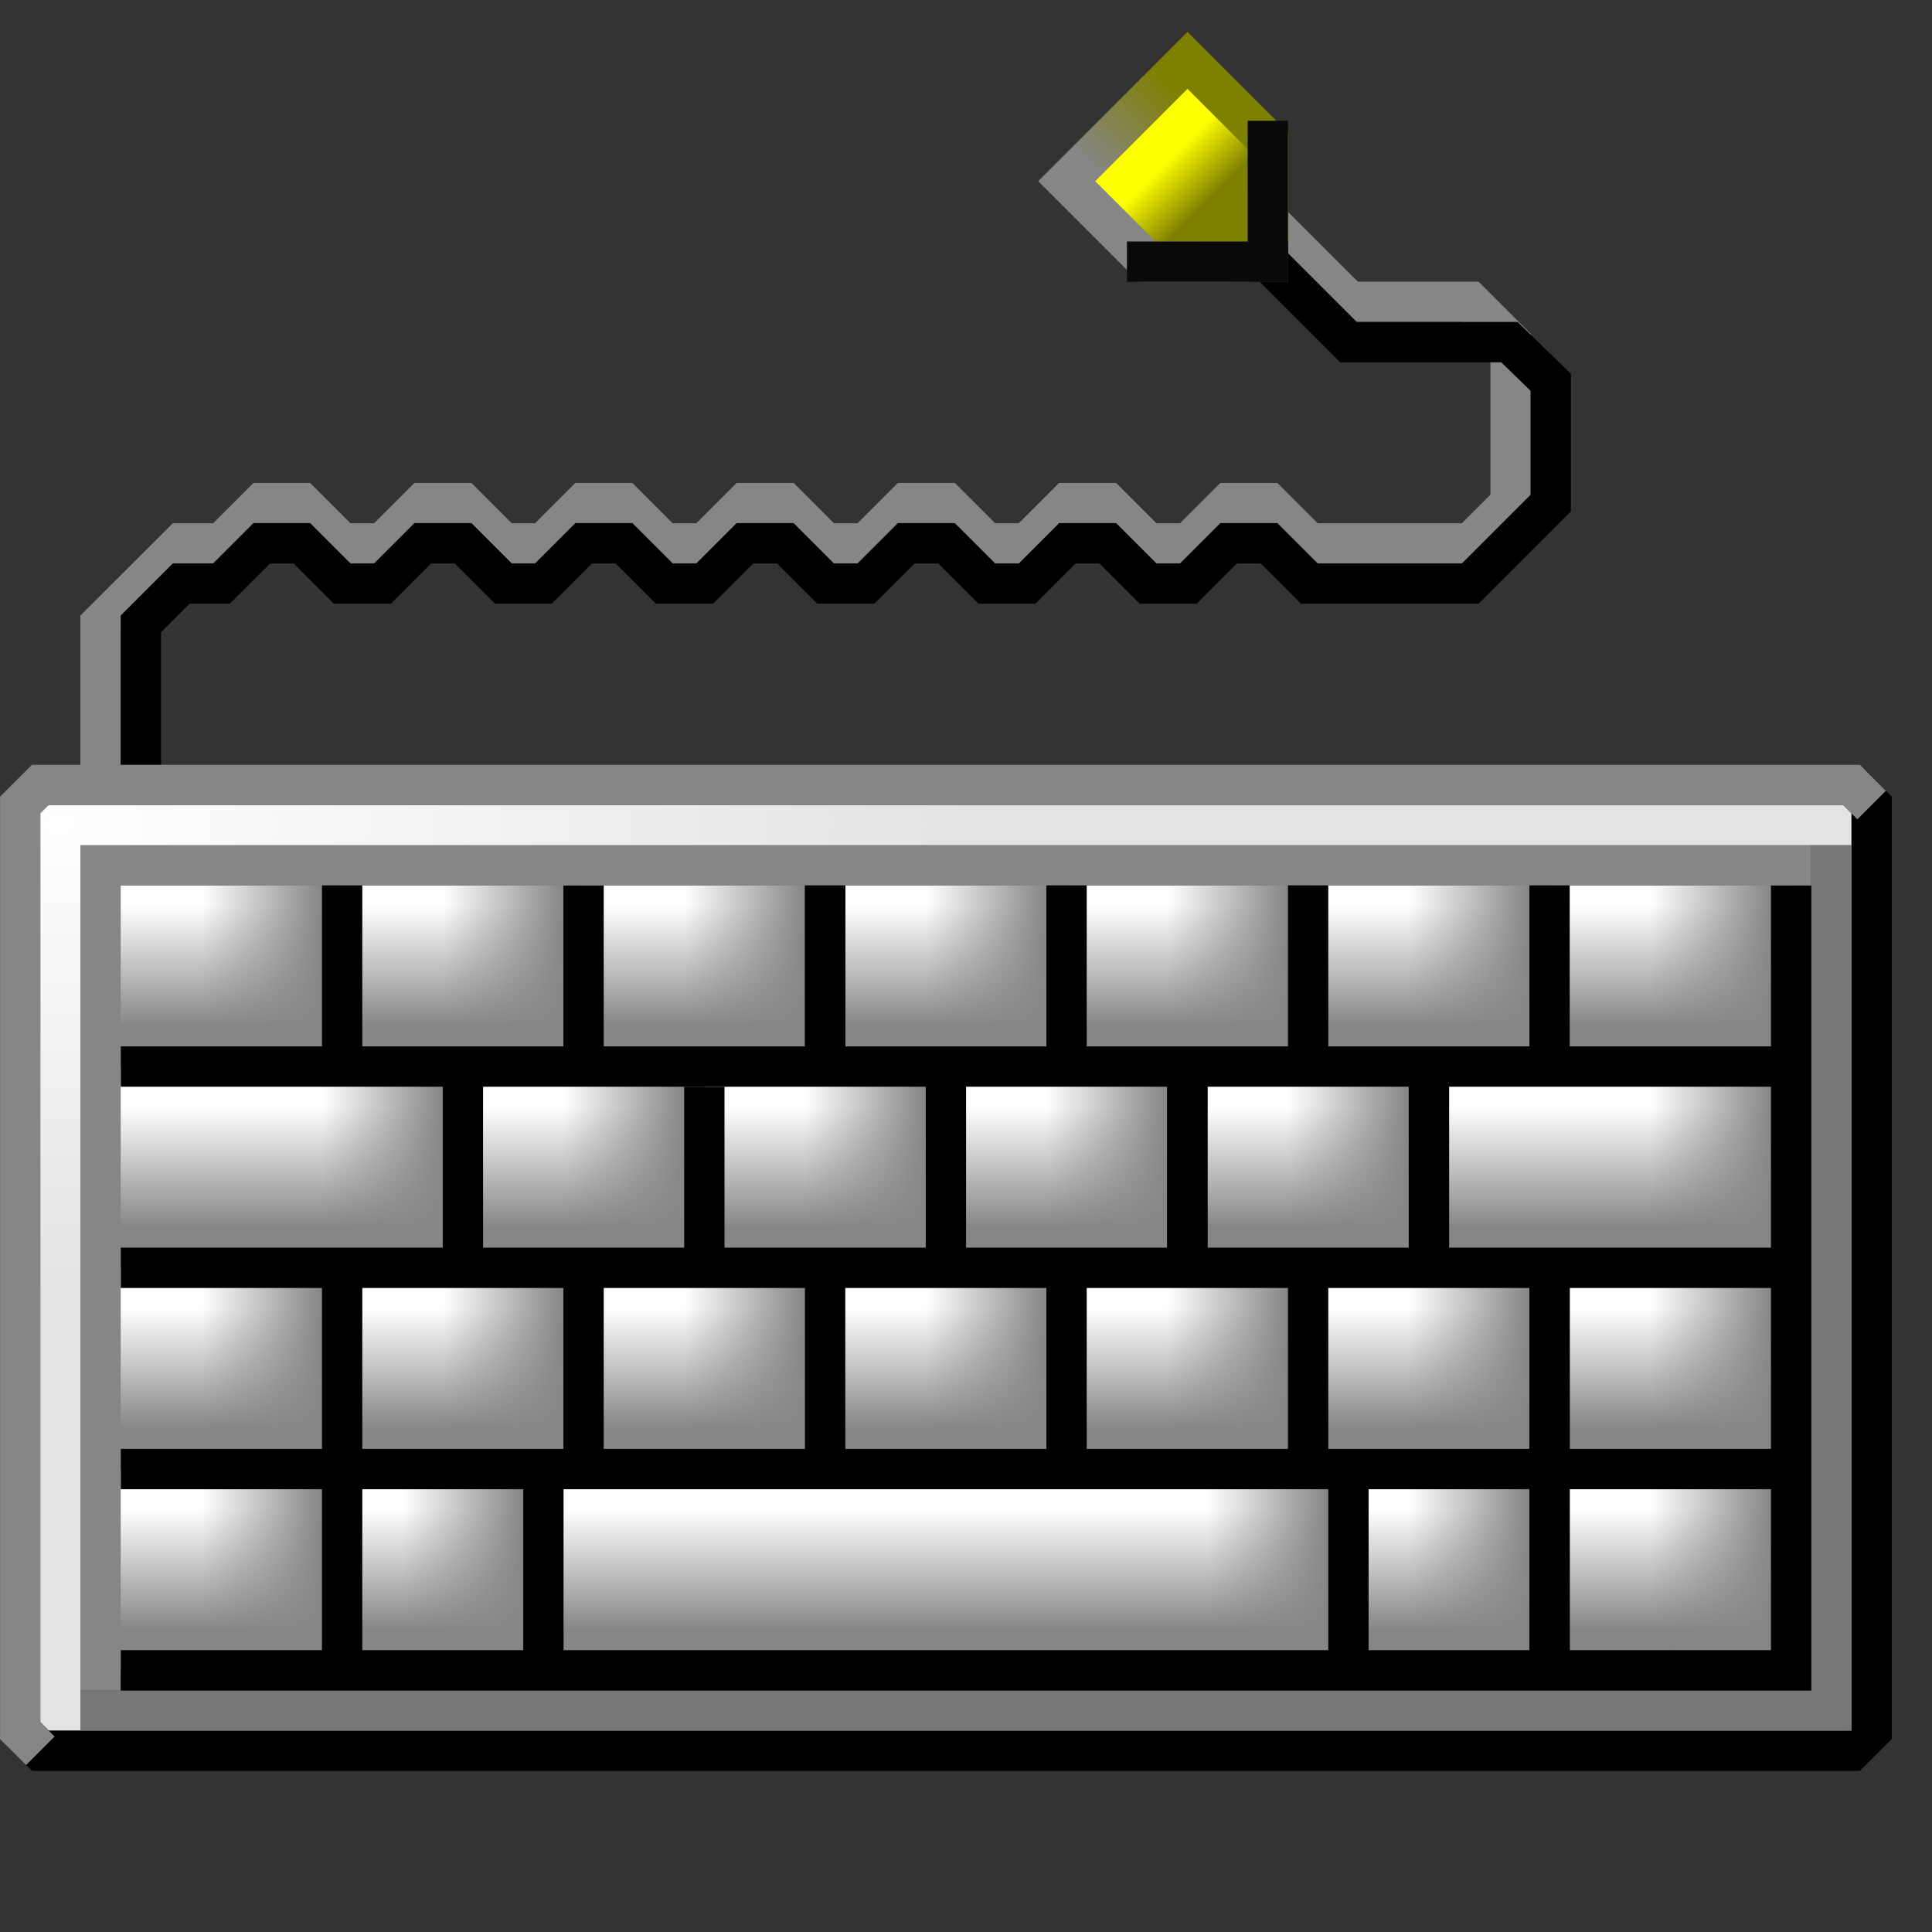 <?xml version="1.0" encoding="UTF-8" standalone="no"?>
<!-- Created with Inkscape (http://www.inkscape.org/) -->

<svg
   xmlns:dc="http://purl.org/dc/elements/1.1/"
   xmlns:cc="http://creativecommons.org/ns#"
   xmlns:rdf="http://www.w3.org/1999/02/22-rdf-syntax-ns#"
   xmlns:svg="http://www.w3.org/2000/svg"
   xmlns="http://www.w3.org/2000/svg"
   xmlns:xlink="http://www.w3.org/1999/xlink"
   xmlns:sodipodi="http://sodipodi.sourceforge.net/DTD/sodipodi-0.dtd"
   xmlns:inkscape="http://www.inkscape.org/namespaces/inkscape"
   width="48"
   height="48"
   viewBox="0 0 12.7 12.7"
   version="1.1"
   id="svg8"
   inkscape:version="0.92.3 (2405546, 2018-03-11)"
   sodipodi:docname="keyboard.svg">
  <rect x="0" y="0" width="12.7" height="12.7" fill="#333333" stroke="none"/>
  <defs
     id="defs2">
    <linearGradient
       inkscape:collect="always"
       id="linearGradient1003">
      <stop
         style="stop-color:#ffff00;stop-opacity:1"
         offset="0"
         id="stop999" />
      <stop
         style="stop-color:#808000;stop-opacity:1"
         offset="1"
         id="stop1001" />
    </linearGradient>
    <linearGradient
       inkscape:collect="always"
       id="linearGradient995">
      <stop
         style="stop-color:#868686;stop-opacity:1"
         offset="0"
         id="stop991" />
      <stop
         style="stop-color:#808000;stop-opacity:1"
         offset="1"
         id="stop993" />
    </linearGradient>
    <linearGradient
       id="linearGradient1016"
       inkscape:collect="always">
      <stop
         id="stop1012"
         offset="0"
         style="stop-color:#868686;stop-opacity:0" />
      <stop
         id="stop1014"
         offset="1"
         style="stop-color:#868686;stop-opacity:1" />
    </linearGradient>
    <linearGradient
       inkscape:collect="always"
       id="linearGradient994">
      <stop
         style="stop-color:#ffffff;stop-opacity:1"
         offset="0"
         id="stop990" />
      <stop
         style="stop-color:#868686;stop-opacity:1"
         offset="1"
         id="stop992" />
    </linearGradient>
    <linearGradient
       inkscape:collect="always"
       id="linearGradient922">
      <stop
         style="stop-color:#ffffff;stop-opacity:1"
         offset="0"
         id="stop918" />
      <stop
         style="stop-color:#e3e3e3;stop-opacity:1"
         offset="1"
         id="stop920" />
    </linearGradient>
    <radialGradient
       inkscape:collect="always"
       xlink:href="#linearGradient922"
       id="radialGradient924"
       cx="0.397"
       cy="287.194"
       fx="0.397"
       fy="287.194"
       r="6.019"
       gradientTransform="matrix(1,0,0,0.516,0,141.526)"
       gradientUnits="userSpaceOnUse" />
    <linearGradient
       inkscape:collect="always"
       xlink:href="#linearGradient994"
       id="linearGradient1000"
       x1="3.043"
       y1="290.253"
       x2="3.043"
       y2="291.047"
       gradientUnits="userSpaceOnUse" />
    <linearGradient
       inkscape:collect="always"
       xlink:href="#linearGradient1016"
       id="linearGradient1010"
       x1="2.91"
       y1="290.65"
       x2="3.704"
       y2="290.65"
       gradientUnits="userSpaceOnUse" />
    <linearGradient
       inkscape:collect="always"
       xlink:href="#linearGradient994"
       id="linearGradient1059"
       gradientUnits="userSpaceOnUse"
       x1="3.043"
       y1="290.253"
       x2="3.043"
       y2="291.047" />
    <linearGradient
       inkscape:collect="always"
       xlink:href="#linearGradient1016"
       id="linearGradient1061"
       gradientUnits="userSpaceOnUse"
       x1="2.91"
       y1="290.65"
       x2="3.704"
       y2="290.65" />
    <linearGradient
       inkscape:collect="always"
       xlink:href="#linearGradient994"
       id="linearGradient1081"
       gradientUnits="userSpaceOnUse"
       x1="3.043"
       y1="290.253"
       x2="3.043"
       y2="291.047" />
    <linearGradient
       inkscape:collect="always"
       xlink:href="#linearGradient1016"
       id="linearGradient1083"
       gradientUnits="userSpaceOnUse"
       x1="2.91"
       y1="290.65"
       x2="3.704"
       y2="290.65" />
    <linearGradient
       inkscape:collect="always"
       xlink:href="#linearGradient994"
       id="linearGradient1103"
       gradientUnits="userSpaceOnUse"
       x1="3.043"
       y1="290.253"
       x2="3.043"
       y2="291.047" />
    <linearGradient
       inkscape:collect="always"
       xlink:href="#linearGradient1016"
       id="linearGradient1105"
       gradientUnits="userSpaceOnUse"
       x1="2.91"
       y1="290.65"
       x2="3.704"
       y2="290.65" />
    <linearGradient
       inkscape:collect="always"
       xlink:href="#linearGradient994"
       id="linearGradient1125"
       gradientUnits="userSpaceOnUse"
       x1="3.043"
       y1="290.253"
       x2="3.043"
       y2="291.047" />
    <linearGradient
       inkscape:collect="always"
       xlink:href="#linearGradient1016"
       id="linearGradient1127"
       gradientUnits="userSpaceOnUse"
       x1="2.91"
       y1="290.65"
       x2="3.704"
       y2="290.65" />
    <linearGradient
       inkscape:collect="always"
       xlink:href="#linearGradient994"
       id="linearGradient1147"
       gradientUnits="userSpaceOnUse"
       x1="3.043"
       y1="290.253"
       x2="3.043"
       y2="291.047" />
    <linearGradient
       inkscape:collect="always"
       xlink:href="#linearGradient1016"
       id="linearGradient1149"
       gradientUnits="userSpaceOnUse"
       x1="2.91"
       y1="290.65"
       x2="3.704"
       y2="290.65" />
    <linearGradient
       inkscape:collect="always"
       xlink:href="#linearGradient994"
       id="linearGradient1169"
       gradientUnits="userSpaceOnUse"
       x1="3.043"
       y1="290.253"
       x2="3.043"
       y2="291.047" />
    <linearGradient
       inkscape:collect="always"
       xlink:href="#linearGradient1016"
       id="linearGradient1171"
       gradientUnits="userSpaceOnUse"
       x1="2.91"
       y1="290.65"
       x2="3.704"
       y2="290.65" />
    <linearGradient
       inkscape:collect="always"
       xlink:href="#linearGradient994"
       id="linearGradient1191"
       gradientUnits="userSpaceOnUse"
       x1="3.043"
       y1="290.253"
       x2="3.043"
       y2="291.047" />
    <linearGradient
       inkscape:collect="always"
       xlink:href="#linearGradient1016"
       id="linearGradient1193"
       gradientUnits="userSpaceOnUse"
       x1="2.91"
       y1="290.65"
       x2="3.704"
       y2="290.65" />
    <linearGradient
       inkscape:collect="always"
       xlink:href="#linearGradient994"
       id="linearGradient1213"
       gradientUnits="userSpaceOnUse"
       x1="3.043"
       y1="290.253"
       x2="3.043"
       y2="291.047" />
    <linearGradient
       inkscape:collect="always"
       xlink:href="#linearGradient1016"
       id="linearGradient1215"
       gradientUnits="userSpaceOnUse"
       x1="2.91"
       y1="290.65"
       x2="3.704"
       y2="290.65" />
    <linearGradient
       inkscape:collect="always"
       xlink:href="#linearGradient994"
       id="linearGradient1235"
       gradientUnits="userSpaceOnUse"
       x1="3.043"
       y1="290.253"
       x2="3.043"
       y2="291.047" />
    <linearGradient
       inkscape:collect="always"
       xlink:href="#linearGradient1016"
       id="linearGradient1237"
       gradientUnits="userSpaceOnUse"
       x1="2.91"
       y1="290.65"
       x2="3.704"
       y2="290.65" />
    <linearGradient
       inkscape:collect="always"
       xlink:href="#linearGradient994"
       id="linearGradient1257"
       gradientUnits="userSpaceOnUse"
       x1="3.043"
       y1="290.253"
       x2="3.043"
       y2="291.047" />
    <linearGradient
       inkscape:collect="always"
       xlink:href="#linearGradient1016"
       id="linearGradient1259"
       gradientUnits="userSpaceOnUse"
       x1="2.91"
       y1="290.65"
       x2="3.704"
       y2="290.65" />
    <linearGradient
       inkscape:collect="always"
       xlink:href="#linearGradient994"
       id="linearGradient1279"
       gradientUnits="userSpaceOnUse"
       x1="3.043"
       y1="290.253"
       x2="3.043"
       y2="291.047" />
    <linearGradient
       inkscape:collect="always"
       xlink:href="#linearGradient1016"
       id="linearGradient1281"
       gradientUnits="userSpaceOnUse"
       x1="2.91"
       y1="290.65"
       x2="3.704"
       y2="290.65" />
    <linearGradient
       inkscape:collect="always"
       xlink:href="#linearGradient994"
       id="linearGradient1301"
       gradientUnits="userSpaceOnUse"
       x1="3.043"
       y1="290.253"
       x2="3.043"
       y2="291.047" />
    <linearGradient
       inkscape:collect="always"
       xlink:href="#linearGradient1016"
       id="linearGradient1303"
       gradientUnits="userSpaceOnUse"
       x1="2.91"
       y1="290.65"
       x2="3.704"
       y2="290.65" />
    <linearGradient
       inkscape:collect="always"
       xlink:href="#linearGradient994"
       id="linearGradient1323"
       gradientUnits="userSpaceOnUse"
       x1="3.043"
       y1="290.253"
       x2="3.043"
       y2="291.047" />
    <linearGradient
       inkscape:collect="always"
       xlink:href="#linearGradient1016"
       id="linearGradient1325"
       gradientUnits="userSpaceOnUse"
       x1="2.91"
       y1="290.65"
       x2="3.704"
       y2="290.65" />
    <linearGradient
       inkscape:collect="always"
       xlink:href="#linearGradient994"
       id="linearGradient1345"
       gradientUnits="userSpaceOnUse"
       x1="3.043"
       y1="290.253"
       x2="3.043"
       y2="291.047" />
    <linearGradient
       inkscape:collect="always"
       xlink:href="#linearGradient1016"
       id="linearGradient1347"
       gradientUnits="userSpaceOnUse"
       x1="2.91"
       y1="290.65"
       x2="3.704"
       y2="290.65" />
    <linearGradient
       inkscape:collect="always"
       xlink:href="#linearGradient994"
       id="linearGradient1367"
       gradientUnits="userSpaceOnUse"
       x1="3.043"
       y1="290.253"
       x2="3.043"
       y2="291.047" />
    <linearGradient
       inkscape:collect="always"
       xlink:href="#linearGradient1016"
       id="linearGradient1369"
       gradientUnits="userSpaceOnUse"
       x1="2.91"
       y1="290.65"
       x2="3.704"
       y2="290.65" />
    <linearGradient
       inkscape:collect="always"
       xlink:href="#linearGradient994"
       id="linearGradient1389"
       gradientUnits="userSpaceOnUse"
       x1="3.043"
       y1="290.253"
       x2="3.043"
       y2="291.047" />
    <linearGradient
       inkscape:collect="always"
       xlink:href="#linearGradient1016"
       id="linearGradient1391"
       gradientUnits="userSpaceOnUse"
       x1="2.91"
       y1="290.65"
       x2="3.704"
       y2="290.65" />
    <linearGradient
       inkscape:collect="always"
       xlink:href="#linearGradient994"
       id="linearGradient1411"
       gradientUnits="userSpaceOnUse"
       x1="3.043"
       y1="290.253"
       x2="3.043"
       y2="291.047" />
    <linearGradient
       inkscape:collect="always"
       xlink:href="#linearGradient1016"
       id="linearGradient1413"
       gradientUnits="userSpaceOnUse"
       x1="2.91"
       y1="290.65"
       x2="3.704"
       y2="290.65" />
    <linearGradient
       inkscape:collect="always"
       xlink:href="#linearGradient994"
       id="linearGradient1433"
       gradientUnits="userSpaceOnUse"
       x1="3.043"
       y1="290.253"
       x2="3.043"
       y2="291.047" />
    <linearGradient
       inkscape:collect="always"
       xlink:href="#linearGradient1016"
       id="linearGradient1435"
       gradientUnits="userSpaceOnUse"
       x1="2.91"
       y1="290.65"
       x2="3.704"
       y2="290.65" />
    <linearGradient
       inkscape:collect="always"
       xlink:href="#linearGradient994"
       id="linearGradient1455"
       gradientUnits="userSpaceOnUse"
       x1="3.043"
       y1="290.253"
       x2="3.043"
       y2="291.047" />
    <linearGradient
       inkscape:collect="always"
       xlink:href="#linearGradient1016"
       id="linearGradient1457"
       gradientUnits="userSpaceOnUse"
       x1="2.91"
       y1="290.65"
       x2="3.704"
       y2="290.65" />
    <linearGradient
       inkscape:collect="always"
       xlink:href="#linearGradient994"
       id="linearGradient1477"
       gradientUnits="userSpaceOnUse"
       x1="3.043"
       y1="290.253"
       x2="3.043"
       y2="291.047" />
    <linearGradient
       inkscape:collect="always"
       xlink:href="#linearGradient1016"
       id="linearGradient1479"
       gradientUnits="userSpaceOnUse"
       x1="2.91"
       y1="290.65"
       x2="3.704"
       y2="290.65" />
    <linearGradient
       inkscape:collect="always"
       xlink:href="#linearGradient994"
       id="linearGradient1499"
       gradientUnits="userSpaceOnUse"
       x1="3.043"
       y1="290.253"
       x2="3.043"
       y2="291.047" />
    <linearGradient
       inkscape:collect="always"
       xlink:href="#linearGradient1016"
       id="linearGradient1501"
       gradientUnits="userSpaceOnUse"
       x1="2.91"
       y1="290.65"
       x2="3.704"
       y2="290.65" />
    <linearGradient
       inkscape:collect="always"
       xlink:href="#linearGradient994"
       id="linearGradient1521"
       gradientUnits="userSpaceOnUse"
       x1="3.043"
       y1="290.253"
       x2="3.043"
       y2="291.047"
       gradientTransform="matrix(3.333,0,0,1,-8.952,0)" />
    <linearGradient
       inkscape:collect="always"
       xlink:href="#linearGradient1016"
       id="linearGradient1523"
       gradientUnits="userSpaceOnUse"
       x1="2.91"
       y1="290.65"
       x2="3.704"
       y2="290.65" />
    <linearGradient
       inkscape:collect="always"
       xlink:href="#linearGradient994"
       id="linearGradient1543"
       gradientUnits="userSpaceOnUse"
       x1="3.043"
       y1="290.253"
       x2="3.043"
       y2="291.047"
       gradientTransform="matrix(1.5,0,0,1,-1.918,0)" />
    <linearGradient
       inkscape:collect="always"
       xlink:href="#linearGradient1016"
       id="linearGradient1545"
       gradientUnits="userSpaceOnUse"
       x1="2.91"
       y1="290.65"
       x2="3.704"
       y2="290.65" />
    <linearGradient
       inkscape:collect="always"
       xlink:href="#linearGradient994"
       id="linearGradient1584"
       gradientUnits="userSpaceOnUse"
       gradientTransform="matrix(1.5,0,0,1,-1.918,0)"
       x1="3.043"
       y1="290.253"
       x2="3.043"
       y2="291.047" />
    <linearGradient
       inkscape:collect="always"
       xlink:href="#linearGradient1016"
       id="linearGradient1586"
       gradientUnits="userSpaceOnUse"
       x1="2.91"
       y1="290.65"
       x2="3.704"
       y2="290.65" />
    <linearGradient
       inkscape:collect="always"
       xlink:href="#linearGradient995"
       id="linearGradient997"
       x1="7.276"
       y1="285.491"
       x2="7.805"
       y2="284.961"
       gradientUnits="userSpaceOnUse" />
    <linearGradient
       inkscape:collect="always"
       xlink:href="#linearGradient1003"
       id="linearGradient1005"
       x1="7.673"
       y1="285.358"
       x2="7.938"
       y2="285.623"
       gradientUnits="userSpaceOnUse" />
  </defs>
  <sodipodi:namedview
     id="base"
     pagecolor="#ffffff"
     bordercolor="#666666"
     borderopacity="1.0"
     inkscape:pageopacity="0.0"
     inkscape:pageshadow="2"
     inkscape:zoom="11.313709"
     inkscape:cx="32.148074"
     inkscape:cy="30.386465"
     inkscape:document-units="mm"
     inkscape:current-layer="layer1"
     showgrid="true"
     units="px"
     inkscape:pagecheckerboard="false"
     inkscape:window-width="1920"
     inkscape:window-height="951"
     inkscape:window-x="0"
     inkscape:window-y="27"
     inkscape:window-maximized="1"
     showguides="false">
    <inkscape:grid
       type="xygrid"
       id="grid3713"
       empspacing="2"
       spacingx="0.132"
       spacingy="0.132" />
  </sodipodi:namedview>
  <g
     inkscape:label="Layer 1"
     inkscape:groupmode="layer"
     id="layer1"
     transform="translate(0,-284.3)">
    <path
       style="opacity:1;fill:none;fill-opacity:0;fill-rule:nonzero;stroke:#868686;stroke-width:0.265;stroke-linecap:butt;stroke-linejoin:miter;stroke-miterlimit:4;stroke-dasharray:none;stroke-opacity:1"
       d="m 0.661,289.459 v -1.058 L 1.191,287.872 h 0.265 l 0.265,-0.265 H 1.984 l 0.265,0.265 h 0.265 l 0.265,-0.265 h 0.265 l 0.265,0.265 H 3.572 l 0.265,-0.265 h 0.265 l 0.265,0.265 h 0.265 l 0.265,-0.265 h 0.265 l 0.265,0.265 h 0.265 l 0.265,-0.265 h 0.265 l 0.265,0.265 h 0.265 l 0.265,-0.265 h 0.265 l 0.265,0.265 h 0.265 l 0.265,-0.265 h 0.265 l 0.265,0.265 h 1.058 l 0.265,-0.265 -1e-7,-0.661 v -0.397 l -0.265,-0.265 h -0.794 l -0.529,-0.529"
       id="path983"
       inkscape:connector-curvature="0"
       sodipodi:nodetypes="cccccccccccccccccccccccccccccccccccccc" />
    <g
       transform="translate(7.938,1.323)"
       id="g1020-896">
      <path
         inkscape:connector-curvature="0"
         id="path988-433"
         d="m 1.455,289.989 v 1.323 h 2.381 v -1.323 z"
         style="opacity:1;fill:url(#linearGradient1543);fill-opacity:1;fill-rule:nonzero;stroke:none;stroke-width:0.324;stroke-linecap:butt;stroke-linejoin:miter;stroke-miterlimit:4;stroke-dasharray:none;stroke-opacity:1" />
      <path
         inkscape:connector-curvature="0"
         id="path1002-38"
         d="m 2.646,291.311 v -1.323 h 1.191 v 1.323 z"
         style="opacity:1;fill:url(#linearGradient1545);fill-opacity:1;fill-rule:nonzero;stroke:none;stroke-width:0.265;stroke-linecap:butt;stroke-linejoin:miter;stroke-miterlimit:4;stroke-dasharray:none;stroke-opacity:1" />
    </g>
    <g
       transform="translate(-0.794,1.323)"
       id="g1020-896-8">
      <path
         inkscape:connector-curvature="0"
         id="path988-433-9"
         d="m 1.455,289.989 v 1.323 h 2.381 v -1.323 z"
         style="opacity:1;fill:url(#linearGradient1584);fill-opacity:1;fill-rule:nonzero;stroke:none;stroke-width:0.324;stroke-linecap:butt;stroke-linejoin:miter;stroke-miterlimit:4;stroke-dasharray:none;stroke-opacity:1" />
      <path
         inkscape:connector-curvature="0"
         id="path1002-38-7"
         d="m 2.646,291.311 v -1.323 h 1.191 v 1.323 z"
         style="opacity:1;fill:url(#linearGradient1586);fill-opacity:1;fill-rule:nonzero;stroke:none;stroke-width:0.265;stroke-linecap:butt;stroke-linejoin:miter;stroke-miterlimit:4;stroke-dasharray:none;stroke-opacity:1" />
    </g>
    <g
       transform="translate(6.35,3.969)"
       id="g1020-04">
      <path
         inkscape:connector-curvature="0"
         id="path988-44"
         d="m 2.249,289.989 v 1.323 h 1.587 v -1.323 z"
         style="opacity:1;fill:url(#linearGradient1477);fill-opacity:1;fill-rule:nonzero;stroke:none;stroke-width:0.265;stroke-linecap:butt;stroke-linejoin:miter;stroke-miterlimit:4;stroke-dasharray:none;stroke-opacity:1" />
      <path
         inkscape:connector-curvature="0"
         id="path1002-47"
         d="m 2.646,291.311 v -1.323 h 1.191 v 1.323 z"
         style="opacity:1;fill:url(#linearGradient1479);fill-opacity:1;fill-rule:nonzero;stroke:none;stroke-width:0.265;stroke-linecap:butt;stroke-linejoin:miter;stroke-miterlimit:4;stroke-dasharray:none;stroke-opacity:1" />
    </g>
    <g
       transform="translate(5.027,3.969)"
       id="g1020-85">
      <path
         inkscape:connector-curvature="0"
         id="path988-97"
         d="m -1.455,289.989 v 1.323 h 5.292 v -1.323 z"
         style="opacity:1;fill:url(#linearGradient1521);fill-opacity:1;fill-rule:nonzero;stroke:none;stroke-width:0.483;stroke-linecap:butt;stroke-linejoin:miter;stroke-miterlimit:4;stroke-dasharray:none;stroke-opacity:1" />
      <path
         inkscape:connector-curvature="0"
         id="path1002-53"
         d="m 2.646,291.311 v -1.323 h 1.191 v 1.323 z"
         style="opacity:1;fill:url(#linearGradient1523);fill-opacity:1;fill-rule:nonzero;stroke:none;stroke-width:0.265;stroke-linecap:butt;stroke-linejoin:miter;stroke-miterlimit:4;stroke-dasharray:none;stroke-opacity:1" />
    </g>
    <g
       transform="translate(-0.265,3.969)"
       id="g1020-596">
      <path
         inkscape:connector-curvature="0"
         id="path988-21"
         d="m 2.249,289.989 v 1.323 h 1.587 v -1.323 z"
         style="opacity:1;fill:url(#linearGradient1499);fill-opacity:1;fill-rule:nonzero;stroke:none;stroke-width:0.265;stroke-linecap:butt;stroke-linejoin:miter;stroke-miterlimit:4;stroke-dasharray:none;stroke-opacity:1" />
      <path
         inkscape:connector-curvature="0"
         id="path1002-78"
         d="m 2.646,291.311 v -1.323 h 1.191 v 1.323 z"
         style="opacity:1;fill:url(#linearGradient1501);fill-opacity:1;fill-rule:nonzero;stroke:none;stroke-width:0.265;stroke-linecap:butt;stroke-linejoin:miter;stroke-miterlimit:4;stroke-dasharray:none;stroke-opacity:1" />
    </g>
    <g
       transform="translate(7.938,3.969)"
       id="g1020-09">
      <path
         inkscape:connector-curvature="0"
         id="path988-63"
         d="m 2.249,289.989 v 1.323 h 1.587 v -1.323 z"
         style="opacity:1;fill:url(#linearGradient1433);fill-opacity:1;fill-rule:nonzero;stroke:none;stroke-width:0.265;stroke-linecap:butt;stroke-linejoin:miter;stroke-miterlimit:4;stroke-dasharray:none;stroke-opacity:1" />
      <path
         inkscape:connector-curvature="0"
         id="path1002-8"
         d="m 2.646,291.311 v -1.323 h 1.191 v 1.323 z"
         style="opacity:1;fill:url(#linearGradient1435);fill-opacity:1;fill-rule:nonzero;stroke:none;stroke-width:0.265;stroke-linecap:butt;stroke-linejoin:miter;stroke-miterlimit:4;stroke-dasharray:none;stroke-opacity:1" />
    </g>
    <g
       transform="translate(-1.587,3.969)"
       id="g1020-59">
      <path
         inkscape:connector-curvature="0"
         id="path988-8"
         d="m 2.249,289.989 v 1.323 h 1.587 v -1.323 z"
         style="opacity:1;fill:url(#linearGradient1455);fill-opacity:1;fill-rule:nonzero;stroke:none;stroke-width:0.265;stroke-linecap:butt;stroke-linejoin:miter;stroke-miterlimit:4;stroke-dasharray:none;stroke-opacity:1" />
      <path
         inkscape:connector-curvature="0"
         id="path1002-4"
         d="m 2.646,291.311 v -1.323 h 1.191 v 1.323 z"
         style="opacity:1;fill:url(#linearGradient1457);fill-opacity:1;fill-rule:nonzero;stroke:none;stroke-width:0.265;stroke-linecap:butt;stroke-linejoin:miter;stroke-miterlimit:4;stroke-dasharray:none;stroke-opacity:1" />
    </g>
    <g
       transform="translate(7.938,2.646)"
       id="g1020-8">
      <path
         inkscape:connector-curvature="0"
         id="path988-43"
         d="m 2.249,289.989 v 1.323 h 1.587 v -1.323 z"
         style="opacity:1;fill:url(#linearGradient1279);fill-opacity:1;fill-rule:nonzero;stroke:none;stroke-width:0.265;stroke-linecap:butt;stroke-linejoin:miter;stroke-miterlimit:4;stroke-dasharray:none;stroke-opacity:1" />
      <path
         inkscape:connector-curvature="0"
         id="path1002-14"
         d="m 2.646,291.311 v -1.323 h 1.191 v 1.323 z"
         style="opacity:1;fill:url(#linearGradient1281);fill-opacity:1;fill-rule:nonzero;stroke:none;stroke-width:0.265;stroke-linecap:butt;stroke-linejoin:miter;stroke-miterlimit:4;stroke-dasharray:none;stroke-opacity:1" />
    </g>
    <g
       transform="translate(6.35,2.646)"
       id="g1020-89">
      <path
         inkscape:connector-curvature="0"
         id="path988-26"
         d="m 2.249,289.989 v 1.323 h 1.587 v -1.323 z"
         style="opacity:1;fill:url(#linearGradient1301);fill-opacity:1;fill-rule:nonzero;stroke:none;stroke-width:0.265;stroke-linecap:butt;stroke-linejoin:miter;stroke-miterlimit:4;stroke-dasharray:none;stroke-opacity:1" />
      <path
         inkscape:connector-curvature="0"
         id="path1002-64"
         d="m 2.646,291.311 v -1.323 h 1.191 v 1.323 z"
         style="opacity:1;fill:url(#linearGradient1303);fill-opacity:1;fill-rule:nonzero;stroke:none;stroke-width:0.265;stroke-linecap:butt;stroke-linejoin:miter;stroke-miterlimit:4;stroke-dasharray:none;stroke-opacity:1" />
    </g>
    <g
       transform="translate(4.763,2.646)"
       id="g1020-87">
      <path
         inkscape:connector-curvature="0"
         id="path988-17"
         d="m 2.249,289.989 v 1.323 h 1.587 v -1.323 z"
         style="opacity:1;fill:url(#linearGradient1323);fill-opacity:1;fill-rule:nonzero;stroke:none;stroke-width:0.265;stroke-linecap:butt;stroke-linejoin:miter;stroke-miterlimit:4;stroke-dasharray:none;stroke-opacity:1" />
      <path
         inkscape:connector-curvature="0"
         id="path1002-2"
         d="m 2.646,291.311 v -1.323 h 1.191 v 1.323 z"
         style="opacity:1;fill:url(#linearGradient1325);fill-opacity:1;fill-rule:nonzero;stroke:none;stroke-width:0.265;stroke-linecap:butt;stroke-linejoin:miter;stroke-miterlimit:4;stroke-dasharray:none;stroke-opacity:1" />
    </g>
    <g
       transform="translate(3.175,2.646)"
       id="g1020-1">
      <path
         inkscape:connector-curvature="0"
         id="path988-06"
         d="m 2.249,289.989 v 1.323 h 1.587 v -1.323 z"
         style="opacity:1;fill:url(#linearGradient1345);fill-opacity:1;fill-rule:nonzero;stroke:none;stroke-width:0.265;stroke-linecap:butt;stroke-linejoin:miter;stroke-miterlimit:4;stroke-dasharray:none;stroke-opacity:1" />
      <path
         inkscape:connector-curvature="0"
         id="path1002-15"
         d="m 2.646,291.311 v -1.323 h 1.191 v 1.323 z"
         style="opacity:1;fill:url(#linearGradient1347);fill-opacity:1;fill-rule:nonzero;stroke:none;stroke-width:0.265;stroke-linecap:butt;stroke-linejoin:miter;stroke-miterlimit:4;stroke-dasharray:none;stroke-opacity:1" />
    </g>
    <g
       transform="translate(1.588,2.646)"
       id="g1020-91">
      <path
         inkscape:connector-curvature="0"
         id="path988-7"
         d="m 2.249,289.989 v 1.323 h 1.587 v -1.323 z"
         style="opacity:1;fill:url(#linearGradient1367);fill-opacity:1;fill-rule:nonzero;stroke:none;stroke-width:0.265;stroke-linecap:butt;stroke-linejoin:miter;stroke-miterlimit:4;stroke-dasharray:none;stroke-opacity:1" />
      <path
         inkscape:connector-curvature="0"
         id="path1002-71"
         d="m 2.646,291.311 v -1.323 h 1.191 v 1.323 z"
         style="opacity:1;fill:url(#linearGradient1369);fill-opacity:1;fill-rule:nonzero;stroke:none;stroke-width:0.265;stroke-linecap:butt;stroke-linejoin:miter;stroke-miterlimit:4;stroke-dasharray:none;stroke-opacity:1" />
    </g>
    <g
       transform="translate(9.9999999e-8,2.646)"
       id="g1020-76">
      <path
         inkscape:connector-curvature="0"
         id="path988-73"
         d="m 2.249,289.989 v 1.323 h 1.587 v -1.323 z"
         style="opacity:1;fill:url(#linearGradient1389);fill-opacity:1;fill-rule:nonzero;stroke:none;stroke-width:0.265;stroke-linecap:butt;stroke-linejoin:miter;stroke-miterlimit:4;stroke-dasharray:none;stroke-opacity:1" />
      <path
         inkscape:connector-curvature="0"
         id="path1002-65"
         d="m 2.646,291.311 v -1.323 h 1.191 v 1.323 z"
         style="opacity:1;fill:url(#linearGradient1391);fill-opacity:1;fill-rule:nonzero;stroke:none;stroke-width:0.265;stroke-linecap:butt;stroke-linejoin:miter;stroke-miterlimit:4;stroke-dasharray:none;stroke-opacity:1" />
    </g>
    <g
       transform="translate(-1.587,2.646)"
       id="g1020-81">
      <path
         inkscape:connector-curvature="0"
         id="path988-29"
         d="m 2.249,289.989 v 1.323 h 1.587 v -1.323 z"
         style="opacity:1;fill:url(#linearGradient1411);fill-opacity:1;fill-rule:nonzero;stroke:none;stroke-width:0.265;stroke-linecap:butt;stroke-linejoin:miter;stroke-miterlimit:4;stroke-dasharray:none;stroke-opacity:1" />
      <path
         inkscape:connector-curvature="0"
         id="path1002-39"
         d="m 2.646,291.311 v -1.323 h 1.191 v 1.323 z"
         style="opacity:1;fill:url(#linearGradient1413);fill-opacity:1;fill-rule:nonzero;stroke:none;stroke-width:0.265;stroke-linecap:butt;stroke-linejoin:miter;stroke-miterlimit:4;stroke-dasharray:none;stroke-opacity:1" />
    </g>
    <g
       transform="translate(5.556,1.323)"
       id="g1020-5">
      <path
         inkscape:connector-curvature="0"
         id="path988-03"
         d="m 2.249,289.989 v 1.323 h 1.587 v -1.323 z"
         style="opacity:1;fill:url(#linearGradient1191);fill-opacity:1;fill-rule:nonzero;stroke:none;stroke-width:0.265;stroke-linecap:butt;stroke-linejoin:miter;stroke-miterlimit:4;stroke-dasharray:none;stroke-opacity:1" />
      <path
         inkscape:connector-curvature="0"
         id="path1002-61"
         d="m 2.646,291.311 v -1.323 h 1.191 v 1.323 z"
         style="opacity:1;fill:url(#linearGradient1193);fill-opacity:1;fill-rule:nonzero;stroke:none;stroke-width:0.265;stroke-linecap:butt;stroke-linejoin:miter;stroke-miterlimit:4;stroke-dasharray:none;stroke-opacity:1" />
    </g>
    <g
       transform="translate(3.969,1.323)"
       id="g1020-06">
      <path
         inkscape:connector-curvature="0"
         id="path988-1"
         d="m 2.249,289.989 v 1.323 h 1.587 v -1.323 z"
         style="opacity:1;fill:url(#linearGradient1213);fill-opacity:1;fill-rule:nonzero;stroke:none;stroke-width:0.265;stroke-linecap:butt;stroke-linejoin:miter;stroke-miterlimit:4;stroke-dasharray:none;stroke-opacity:1" />
      <path
         inkscape:connector-curvature="0"
         id="path1002-5"
         d="m 2.646,291.311 v -1.323 h 1.191 v 1.323 z"
         style="opacity:1;fill:url(#linearGradient1215);fill-opacity:1;fill-rule:nonzero;stroke:none;stroke-width:0.265;stroke-linecap:butt;stroke-linejoin:miter;stroke-miterlimit:4;stroke-dasharray:none;stroke-opacity:1" />
    </g>
    <g
       transform="translate(2.381,1.323)"
       id="g1020-56">
      <path
         inkscape:connector-curvature="0"
         id="path988-93"
         d="m 2.249,289.989 v 1.323 h 1.587 v -1.323 z"
         style="opacity:1;fill:url(#linearGradient1235);fill-opacity:1;fill-rule:nonzero;stroke:none;stroke-width:0.265;stroke-linecap:butt;stroke-linejoin:miter;stroke-miterlimit:4;stroke-dasharray:none;stroke-opacity:1" />
      <path
         inkscape:connector-curvature="0"
         id="path1002-74"
         d="m 2.646,291.311 v -1.323 h 1.191 v 1.323 z"
         style="opacity:1;fill:url(#linearGradient1237);fill-opacity:1;fill-rule:nonzero;stroke:none;stroke-width:0.265;stroke-linecap:butt;stroke-linejoin:miter;stroke-miterlimit:4;stroke-dasharray:none;stroke-opacity:1" />
    </g>
    <g
       transform="translate(0.794,1.323)"
       id="g1020-74">
      <path
         inkscape:connector-curvature="0"
         id="path988-4"
         d="m 2.249,289.989 v 1.323 h 1.587 v -1.323 z"
         style="opacity:1;fill:url(#linearGradient1257);fill-opacity:1;fill-rule:nonzero;stroke:none;stroke-width:0.265;stroke-linecap:butt;stroke-linejoin:miter;stroke-miterlimit:4;stroke-dasharray:none;stroke-opacity:1" />
      <path
         inkscape:connector-curvature="0"
         id="path1002-30"
         d="m 2.646,291.311 v -1.323 h 1.191 v 1.323 z"
         style="opacity:1;fill:url(#linearGradient1259);fill-opacity:1;fill-rule:nonzero;stroke:none;stroke-width:0.265;stroke-linecap:butt;stroke-linejoin:miter;stroke-miterlimit:4;stroke-dasharray:none;stroke-opacity:1" />
    </g>
    <g
       transform="translate(1.588,-1.81e-6)"
       id="g1020-3">
      <path
         inkscape:connector-curvature="0"
         id="path988-5"
         d="m 2.249,289.989 v 1.323 h 1.587 v -1.323 z"
         style="opacity:1;fill:url(#linearGradient1059);fill-opacity:1;fill-rule:nonzero;stroke:none;stroke-width:0.265;stroke-linecap:butt;stroke-linejoin:miter;stroke-miterlimit:4;stroke-dasharray:none;stroke-opacity:1" />
      <path
         inkscape:connector-curvature="0"
         id="path1002-6"
         d="m 2.646,291.311 v -1.323 h 1.191 v 1.323 z"
         style="opacity:1;fill:url(#linearGradient1061);fill-opacity:1;fill-rule:nonzero;stroke:none;stroke-width:0.265;stroke-linecap:butt;stroke-linejoin:miter;stroke-miterlimit:4;stroke-dasharray:none;stroke-opacity:1" />
    </g>
    <g
       transform="translate(-1.587,1.49e-6)"
       id="g1020-7">
      <path
         inkscape:connector-curvature="0"
         id="path988-0"
         d="m 2.249,289.989 v 1.323 h 1.587 v -1.323 z"
         style="opacity:1;fill:url(#linearGradient1081);fill-opacity:1;fill-rule:nonzero;stroke:none;stroke-width:0.265;stroke-linecap:butt;stroke-linejoin:miter;stroke-miterlimit:4;stroke-dasharray:none;stroke-opacity:1" />
      <path
         inkscape:connector-curvature="0"
         id="path1002-9"
         d="m 2.646,291.311 v -1.323 h 1.191 v 1.323 z"
         style="opacity:1;fill:url(#linearGradient1083);fill-opacity:1;fill-rule:nonzero;stroke:none;stroke-width:0.265;stroke-linecap:butt;stroke-linejoin:miter;stroke-miterlimit:4;stroke-dasharray:none;stroke-opacity:1" />
    </g>
    <g
       transform="translate(3.175,-1.81e-6)"
       id="g1020-2">
      <path
         inkscape:connector-curvature="0"
         id="path988-6"
         d="m 2.249,289.989 v 1.323 h 1.587 v -1.323 z"
         style="opacity:1;fill:url(#linearGradient1103);fill-opacity:1;fill-rule:nonzero;stroke:none;stroke-width:0.265;stroke-linecap:butt;stroke-linejoin:miter;stroke-miterlimit:4;stroke-dasharray:none;stroke-opacity:1" />
      <path
         inkscape:connector-curvature="0"
         id="path1002-1"
         d="m 2.646,291.311 v -1.323 h 1.191 v 1.323 z"
         style="opacity:1;fill:url(#linearGradient1105);fill-opacity:1;fill-rule:nonzero;stroke:none;stroke-width:0.265;stroke-linecap:butt;stroke-linejoin:miter;stroke-miterlimit:4;stroke-dasharray:none;stroke-opacity:1" />
    </g>
    <g
       transform="translate(4.763,-1.81e-6)"
       id="g1020-0">
      <path
         inkscape:connector-curvature="0"
         id="path988-2"
         d="m 2.249,289.989 v 1.323 h 1.587 v -1.323 z"
         style="opacity:1;fill:url(#linearGradient1125);fill-opacity:1;fill-rule:nonzero;stroke:none;stroke-width:0.265;stroke-linecap:butt;stroke-linejoin:miter;stroke-miterlimit:4;stroke-dasharray:none;stroke-opacity:1" />
      <path
         inkscape:connector-curvature="0"
         id="path1002-3"
         d="m 2.646,291.311 v -1.323 h 1.191 v 1.323 z"
         style="opacity:1;fill:url(#linearGradient1127);fill-opacity:1;fill-rule:nonzero;stroke:none;stroke-width:0.265;stroke-linecap:butt;stroke-linejoin:miter;stroke-miterlimit:4;stroke-dasharray:none;stroke-opacity:1" />
    </g>
    <g
       transform="translate(6.35,-1.81e-6)"
       id="g1020-28">
      <path
         inkscape:connector-curvature="0"
         id="path988-9"
         d="m 2.249,289.989 v 1.323 h 1.587 v -1.323 z"
         style="opacity:1;fill:url(#linearGradient1147);fill-opacity:1;fill-rule:nonzero;stroke:none;stroke-width:0.265;stroke-linecap:butt;stroke-linejoin:miter;stroke-miterlimit:4;stroke-dasharray:none;stroke-opacity:1" />
      <path
         inkscape:connector-curvature="0"
         id="path1002-7"
         d="m 2.646,291.311 v -1.323 h 1.191 v 1.323 z"
         style="opacity:1;fill:url(#linearGradient1149);fill-opacity:1;fill-rule:nonzero;stroke:none;stroke-width:0.265;stroke-linecap:butt;stroke-linejoin:miter;stroke-miterlimit:4;stroke-dasharray:none;stroke-opacity:1" />
    </g>
    <g
       transform="translate(7.938,-1.81e-6)"
       id="g1020-9">
      <path
         inkscape:connector-curvature="0"
         id="path988-3"
         d="m 2.249,289.989 v 1.323 h 1.587 v -1.323 z"
         style="opacity:1;fill:url(#linearGradient1169);fill-opacity:1;fill-rule:nonzero;stroke:none;stroke-width:0.265;stroke-linecap:butt;stroke-linejoin:miter;stroke-miterlimit:4;stroke-dasharray:none;stroke-opacity:1" />
      <path
         inkscape:connector-curvature="0"
         id="path1002-19"
         d="m 2.646,291.311 v -1.323 h 1.191 v 1.323 z"
         style="opacity:1;fill:url(#linearGradient1171);fill-opacity:1;fill-rule:nonzero;stroke:none;stroke-width:0.265;stroke-linecap:butt;stroke-linejoin:miter;stroke-miterlimit:4;stroke-dasharray:none;stroke-opacity:1" />
    </g>
    <g
       id="g1020">
      <path
         inkscape:connector-curvature="0"
         id="path988"
         d="m 2.249,289.989 v 1.323 h 1.587 v -1.323 z"
         style="opacity:1;fill:url(#linearGradient1000);fill-opacity:1;fill-rule:nonzero;stroke:none;stroke-width:0.265;stroke-linecap:butt;stroke-linejoin:miter;stroke-miterlimit:4;stroke-dasharray:none;stroke-opacity:1" />
      <path
         inkscape:connector-curvature="0"
         id="path1002"
         d="m 2.646,291.311 v -1.323 h 1.191 v 1.323 z"
         style="opacity:1;fill:url(#linearGradient1010);fill-opacity:1;fill-rule:nonzero;stroke:none;stroke-width:0.265;stroke-linecap:butt;stroke-linejoin:miter;stroke-miterlimit:4;stroke-dasharray:none;stroke-opacity:1" />
    </g>
    <path
       style="opacity:1;fill:none;fill-opacity:1;fill-rule:nonzero;stroke:#000000;stroke-width:0.265;stroke-linecap:butt;stroke-linejoin:miter;stroke-miterlimit:4;stroke-dasharray:none;stroke-opacity:1"
       d="m 5.424,291.311 0,-1.323"
       id="path948"
       inkscape:connector-curvature="0"
       sodipodi:nodetypes="cc" />
    <path
       style="opacity:1;fill:none;fill-opacity:1;fill-rule:nonzero;stroke:url(#radialGradient924);stroke-width:0.265;stroke-linecap:butt;stroke-linejoin:miter;stroke-miterlimit:4;stroke-dasharray:none;stroke-opacity:1"
       d="m 0.397,295.809 v -6.085 h 11.906"
       id="path916"
       inkscape:connector-curvature="0" />
    <path
       style="opacity:1;fill:none;fill-opacity:1;fill-rule:nonzero;stroke:#000000;stroke-width:0.265;stroke-linecap:butt;stroke-linejoin:miter;stroke-miterlimit:4;stroke-dasharray:none;stroke-opacity:1"
       d="m 12.171,289.459 0.132,0.132 v 6.085 l -0.132,0.132 H 0.265 l -0.132,-0.132"
       id="path912"
       inkscape:connector-curvature="0" />
    <path
       style="opacity:1;fill:none;fill-opacity:0;fill-rule:nonzero;stroke:#000000;stroke-width:0.265;stroke-linecap:butt;stroke-linejoin:miter;stroke-miterlimit:4;stroke-dasharray:none;stroke-opacity:1"
       d="m 0.926,289.459 v -1.058 L 1.191,288.136 h 0.265 l 0.265,-0.265 H 1.984 l 0.265,0.265 h 0.265 l 0.265,-0.265 h 0.265 l 0.265,0.265 H 3.572 l 0.265,-0.265 h 0.265 l 0.265,0.265 h 0.265 l 0.265,-0.265 h 0.265 l 0.265,0.265 h 0.265 l 0.265,-0.265 h 0.265 l 0.265,0.265 h 0.265 l 0.265,-0.265 h 0.265 l 0.265,0.265 h 0.265 l 0.265,-0.265 h 0.265 l 0.265,0.265 h 1.058 l 0.529,-0.529 v -0.794 L 9.922,286.549 H 8.864 l -0.529,-0.529"
       id="path1588"
       inkscape:connector-curvature="0" />
    <path
       style="opacity:1;fill:none;fill-opacity:1;fill-rule:nonzero;stroke:#868686;stroke-width:0.265;stroke-linecap:butt;stroke-linejoin:miter;stroke-miterlimit:4;stroke-dasharray:none;stroke-opacity:1"
       d="m 0.265,295.809 -0.132,-0.132 v -6.085 l 0.132,-0.132 H 12.171 l 0.132,0.132"
       id="path914"
       inkscape:connector-curvature="0" />
    <path
       style="opacity:1;fill:none;fill-opacity:1;fill-rule:nonzero;stroke:#777777;stroke-width:0.265;stroke-linecap:butt;stroke-linejoin:miter;stroke-miterlimit:4;stroke-dasharray:none;stroke-opacity:1"
       d="M 0.529,295.545 H 12.039 v -5.689"
       id="path926"
       inkscape:connector-curvature="0" />
    <path
       style="opacity:1;fill:none;fill-opacity:1;fill-rule:nonzero;stroke:#868686;stroke-width:0.265;stroke-linecap:butt;stroke-linejoin:miter;stroke-miterlimit:4;stroke-dasharray:none;stroke-opacity:1"
       d="m 0.661,295.413 v -5.424 H 11.906"
       id="path928"
       inkscape:connector-curvature="0" />
    <path
       style="opacity:1;fill:none;fill-opacity:1;fill-rule:nonzero;stroke:#000000;stroke-width:0.265;stroke-linecap:butt;stroke-linejoin:miter;stroke-miterlimit:4;stroke-dasharray:none;stroke-opacity:1"
       d="M 0.794,295.28 H 11.774 v -5.159"
       id="path930"
       inkscape:connector-curvature="0" />
    <path
       style="opacity:1;fill:none;fill-opacity:1;fill-rule:nonzero;stroke:#000000;stroke-width:0.265;stroke-linecap:butt;stroke-linejoin:miter;stroke-miterlimit:4;stroke-dasharray:none;stroke-opacity:1"
       d="M 0.794,291.311 H 11.774"
       id="path932"
       inkscape:connector-curvature="0" />
    <path
       style="opacity:1;fill:none;fill-opacity:1;fill-rule:nonzero;stroke:#000000;stroke-width:0.265;stroke-linecap:butt;stroke-linejoin:miter;stroke-miterlimit:4;stroke-dasharray:none;stroke-opacity:1"
       d="M 11.774,292.634 H 0.794"
       id="path934"
       inkscape:connector-curvature="0" />
    <path
       style="opacity:1;fill:none;fill-opacity:1;fill-rule:nonzero;stroke:#000000;stroke-width:0.265;stroke-linecap:butt;stroke-linejoin:miter;stroke-miterlimit:4;stroke-dasharray:none;stroke-opacity:1"
       d="M 0.794,293.957 H 11.774"
       id="path936"
       inkscape:connector-curvature="0" />
    <path
       style="opacity:1;fill:none;fill-opacity:1;fill-rule:nonzero;stroke:#000000;stroke-width:0.265;stroke-linecap:butt;stroke-linejoin:miter;stroke-miterlimit:4;stroke-dasharray:none;stroke-opacity:1"
       d="m 10.186,295.28 v -2.646"
       id="path938"
       inkscape:connector-curvature="0" />
    <path
       style="opacity:1;fill:none;fill-opacity:1;fill-rule:nonzero;stroke:#000000;stroke-width:0.265;stroke-linecap:butt;stroke-linejoin:miter;stroke-miterlimit:4;stroke-dasharray:none;stroke-opacity:1"
       d="m 2.249,295.28 v -2.646"
       id="path940"
       inkscape:connector-curvature="0" />
    <path
       style="opacity:1;fill:none;fill-opacity:1;fill-rule:nonzero;stroke:#000000;stroke-width:0.265;stroke-linecap:butt;stroke-linejoin:miter;stroke-miterlimit:4;stroke-dasharray:none;stroke-opacity:1"
       d="m 3.043,292.634 v -1.323"
       id="path942"
       inkscape:connector-curvature="0" />
    <path
       style="opacity:1;fill:none;fill-opacity:1;fill-rule:nonzero;stroke:#000000;stroke-width:0.265;stroke-linecap:butt;stroke-linejoin:miter;stroke-miterlimit:4;stroke-dasharray:none;stroke-opacity:1"
       d="m 2.249,291.311 v -1.191"
       id="path944"
       inkscape:connector-curvature="0" />
    <path
       style="opacity:1;fill:none;fill-opacity:1;fill-rule:nonzero;stroke:#000000;stroke-width:0.265;stroke-linecap:butt;stroke-linejoin:miter;stroke-miterlimit:4;stroke-dasharray:none;stroke-opacity:1"
       d="m 3.836,291.179 v -1.058"
       id="path946"
       inkscape:connector-curvature="0" />
    <path
       style="opacity:1;fill:none;fill-opacity:1;fill-rule:nonzero;stroke:#000000;stroke-width:0.265;stroke-linecap:butt;stroke-linejoin:miter;stroke-miterlimit:4;stroke-dasharray:none;stroke-opacity:1"
       d="m 5.424,291.311 v -1.191"
       id="path950"
       inkscape:connector-curvature="0" />
    <path
       style="opacity:1;fill:none;fill-opacity:1;fill-rule:nonzero;stroke:#000000;stroke-width:0.265;stroke-linecap:butt;stroke-linejoin:miter;stroke-miterlimit:4;stroke-dasharray:none;stroke-opacity:1"
       d="m 7.011,291.311 v -1.191"
       id="path952"
       inkscape:connector-curvature="0" />
    <path
       style="opacity:1;fill:none;fill-opacity:1;fill-rule:nonzero;stroke:#000000;stroke-width:0.265;stroke-linecap:butt;stroke-linejoin:miter;stroke-miterlimit:4;stroke-dasharray:none;stroke-opacity:1"
       d="m 8.599,291.311 v -1.191"
       id="path954"
       inkscape:connector-curvature="0" />
    <path
       style="opacity:1;fill:none;fill-opacity:1;fill-rule:nonzero;stroke:#000000;stroke-width:0.265;stroke-linecap:butt;stroke-linejoin:miter;stroke-miterlimit:4;stroke-dasharray:none;stroke-opacity:1"
       d="m 10.186,291.311 v -1.191"
       id="path956"
       inkscape:connector-curvature="0" />
    <path
       style="opacity:1;fill:none;fill-opacity:1;fill-rule:nonzero;stroke:#000000;stroke-width:0.265;stroke-linecap:butt;stroke-linejoin:miter;stroke-miterlimit:4;stroke-dasharray:none;stroke-opacity:1"
       d="m 9.393,292.634 v -1.323"
       id="path958"
       inkscape:connector-curvature="0" />
    <path
       style="opacity:1;fill:none;fill-opacity:1;fill-rule:nonzero;stroke:#000000;stroke-width:0.265;stroke-linecap:butt;stroke-linejoin:miter;stroke-miterlimit:4;stroke-dasharray:none;stroke-opacity:1"
       d="m 7.805,292.634 v -1.323"
       id="path960"
       inkscape:connector-curvature="0" />
    <path
       style="opacity:1;fill:none;fill-opacity:1;fill-rule:nonzero;stroke:#000000;stroke-width:0.265;stroke-linecap:butt;stroke-linejoin:miter;stroke-miterlimit:4;stroke-dasharray:none;stroke-opacity:1"
       d="m 9.393,291.311 v 1.323"
       id="path962"
       inkscape:connector-curvature="0" />
    <path
       style="opacity:1;fill:none;fill-opacity:1;fill-rule:nonzero;stroke:#000000;stroke-width:0.265;stroke-linecap:butt;stroke-linejoin:miter;stroke-miterlimit:4;stroke-dasharray:none;stroke-opacity:1"
       d="m 10.186,292.634 v 2.646"
       id="path964"
       inkscape:connector-curvature="0" />
    <path
       style="opacity:1;fill:none;fill-opacity:1;fill-rule:nonzero;stroke:#000000;stroke-width:0.265;stroke-linecap:butt;stroke-linejoin:miter;stroke-miterlimit:4;stroke-dasharray:none;stroke-opacity:1"
       d="m 4.63,291.444 v 1.191"
       id="path966"
       inkscape:connector-curvature="0" />
    <path
       style="opacity:1;fill:none;fill-opacity:1;fill-rule:nonzero;stroke:#000000;stroke-width:0.265;stroke-linecap:butt;stroke-linejoin:miter;stroke-miterlimit:4;stroke-dasharray:none;stroke-opacity:1"
       d="m 6.218,292.634 v -1.323"
       id="path968"
       inkscape:connector-curvature="0" />
    <path
       style="opacity:1;fill:none;fill-opacity:1;fill-rule:nonzero;stroke:#000000;stroke-width:0.265;stroke-linecap:butt;stroke-linejoin:miter;stroke-miterlimit:4;stroke-dasharray:none;stroke-opacity:1"
       d="m 7.805,291.311 v 1.323"
       id="path972"
       inkscape:connector-curvature="0" />
    <path
       style="opacity:1;fill:none;fill-opacity:1;fill-rule:nonzero;stroke:#000000;stroke-width:0.265;stroke-linecap:butt;stroke-linejoin:miter;stroke-miterlimit:4;stroke-dasharray:none;stroke-opacity:1"
       d="m 8.599,292.634 v 1.323"
       id="path974"
       inkscape:connector-curvature="0" />
    <path
       style="opacity:1;fill:none;fill-opacity:1;fill-rule:nonzero;stroke:#000000;stroke-width:0.265;stroke-linecap:butt;stroke-linejoin:miter;stroke-miterlimit:4;stroke-dasharray:none;stroke-opacity:1"
       d="m 7.011,293.957 v -1.323"
       id="path976"
       inkscape:connector-curvature="0" />
    <path
       style="opacity:1;fill:none;fill-opacity:1;fill-rule:nonzero;stroke:#000000;stroke-width:0.265;stroke-linecap:butt;stroke-linejoin:miter;stroke-miterlimit:4;stroke-dasharray:none;stroke-opacity:1"
       d="m 5.424,293.957 v -1.323"
       id="path980"
       inkscape:connector-curvature="0" />
    <path
       style="opacity:1;fill:none;fill-opacity:1;fill-rule:nonzero;stroke:#000000;stroke-width:0.265;stroke-linecap:butt;stroke-linejoin:miter;stroke-miterlimit:4;stroke-dasharray:none;stroke-opacity:1"
       d="m 3.836,292.634 v 1.323"
       id="path982"
       inkscape:connector-curvature="0" />
    <path
       style="opacity:1;fill:none;fill-opacity:1;fill-rule:nonzero;stroke:#000000;stroke-width:0.265;stroke-linecap:butt;stroke-linejoin:miter;stroke-miterlimit:4;stroke-dasharray:none;stroke-opacity:1"
       d="m 3.572,293.957 v 1.323"
       id="path984"
       inkscape:connector-curvature="0" />
    <path
       style="opacity:1;fill:none;fill-opacity:1;fill-rule:nonzero;stroke:#000000;stroke-width:0.265;stroke-linecap:butt;stroke-linejoin:miter;stroke-miterlimit:4;stroke-dasharray:none;stroke-opacity:1"
       d="m 8.864,295.28 v -1.323"
       id="path986"
       inkscape:connector-curvature="0" />
    <path
       style="opacity:1;fill:url(#linearGradient1005);fill-opacity:1;fill-rule:nonzero;stroke:url(#linearGradient997);stroke-width:0.265;stroke-linecap:butt;stroke-linejoin:miter;stroke-miterlimit:4;stroke-dasharray:none;stroke-opacity:1"
       d="m 7.541,286.02 -0.529,-0.529 0.794,-0.794 0.529,0.529 v 0.794 z"
       id="path989"
       inkscape:connector-curvature="0" />
    <path
       style="opacity:1;fill:none;fill-opacity:0;fill-rule:nonzero;stroke:#090909;stroke-width:0.265;stroke-linecap:butt;stroke-linejoin:miter;stroke-miterlimit:4;stroke-dasharray:none;stroke-opacity:1"
       d="m 8.334,286.152 v -1.058"
       id="path985"
       inkscape:connector-curvature="0" />
    <path
       style="opacity:1;fill:none;fill-opacity:0;fill-rule:nonzero;stroke:#090909;stroke-width:0.265;stroke-linecap:butt;stroke-linejoin:miter;stroke-miterlimit:4;stroke-dasharray:none;stroke-opacity:1"
       d="M 8.467,286.02 H 7.408"
       id="path987"
       inkscape:connector-curvature="0" />
  </g>
</svg>
